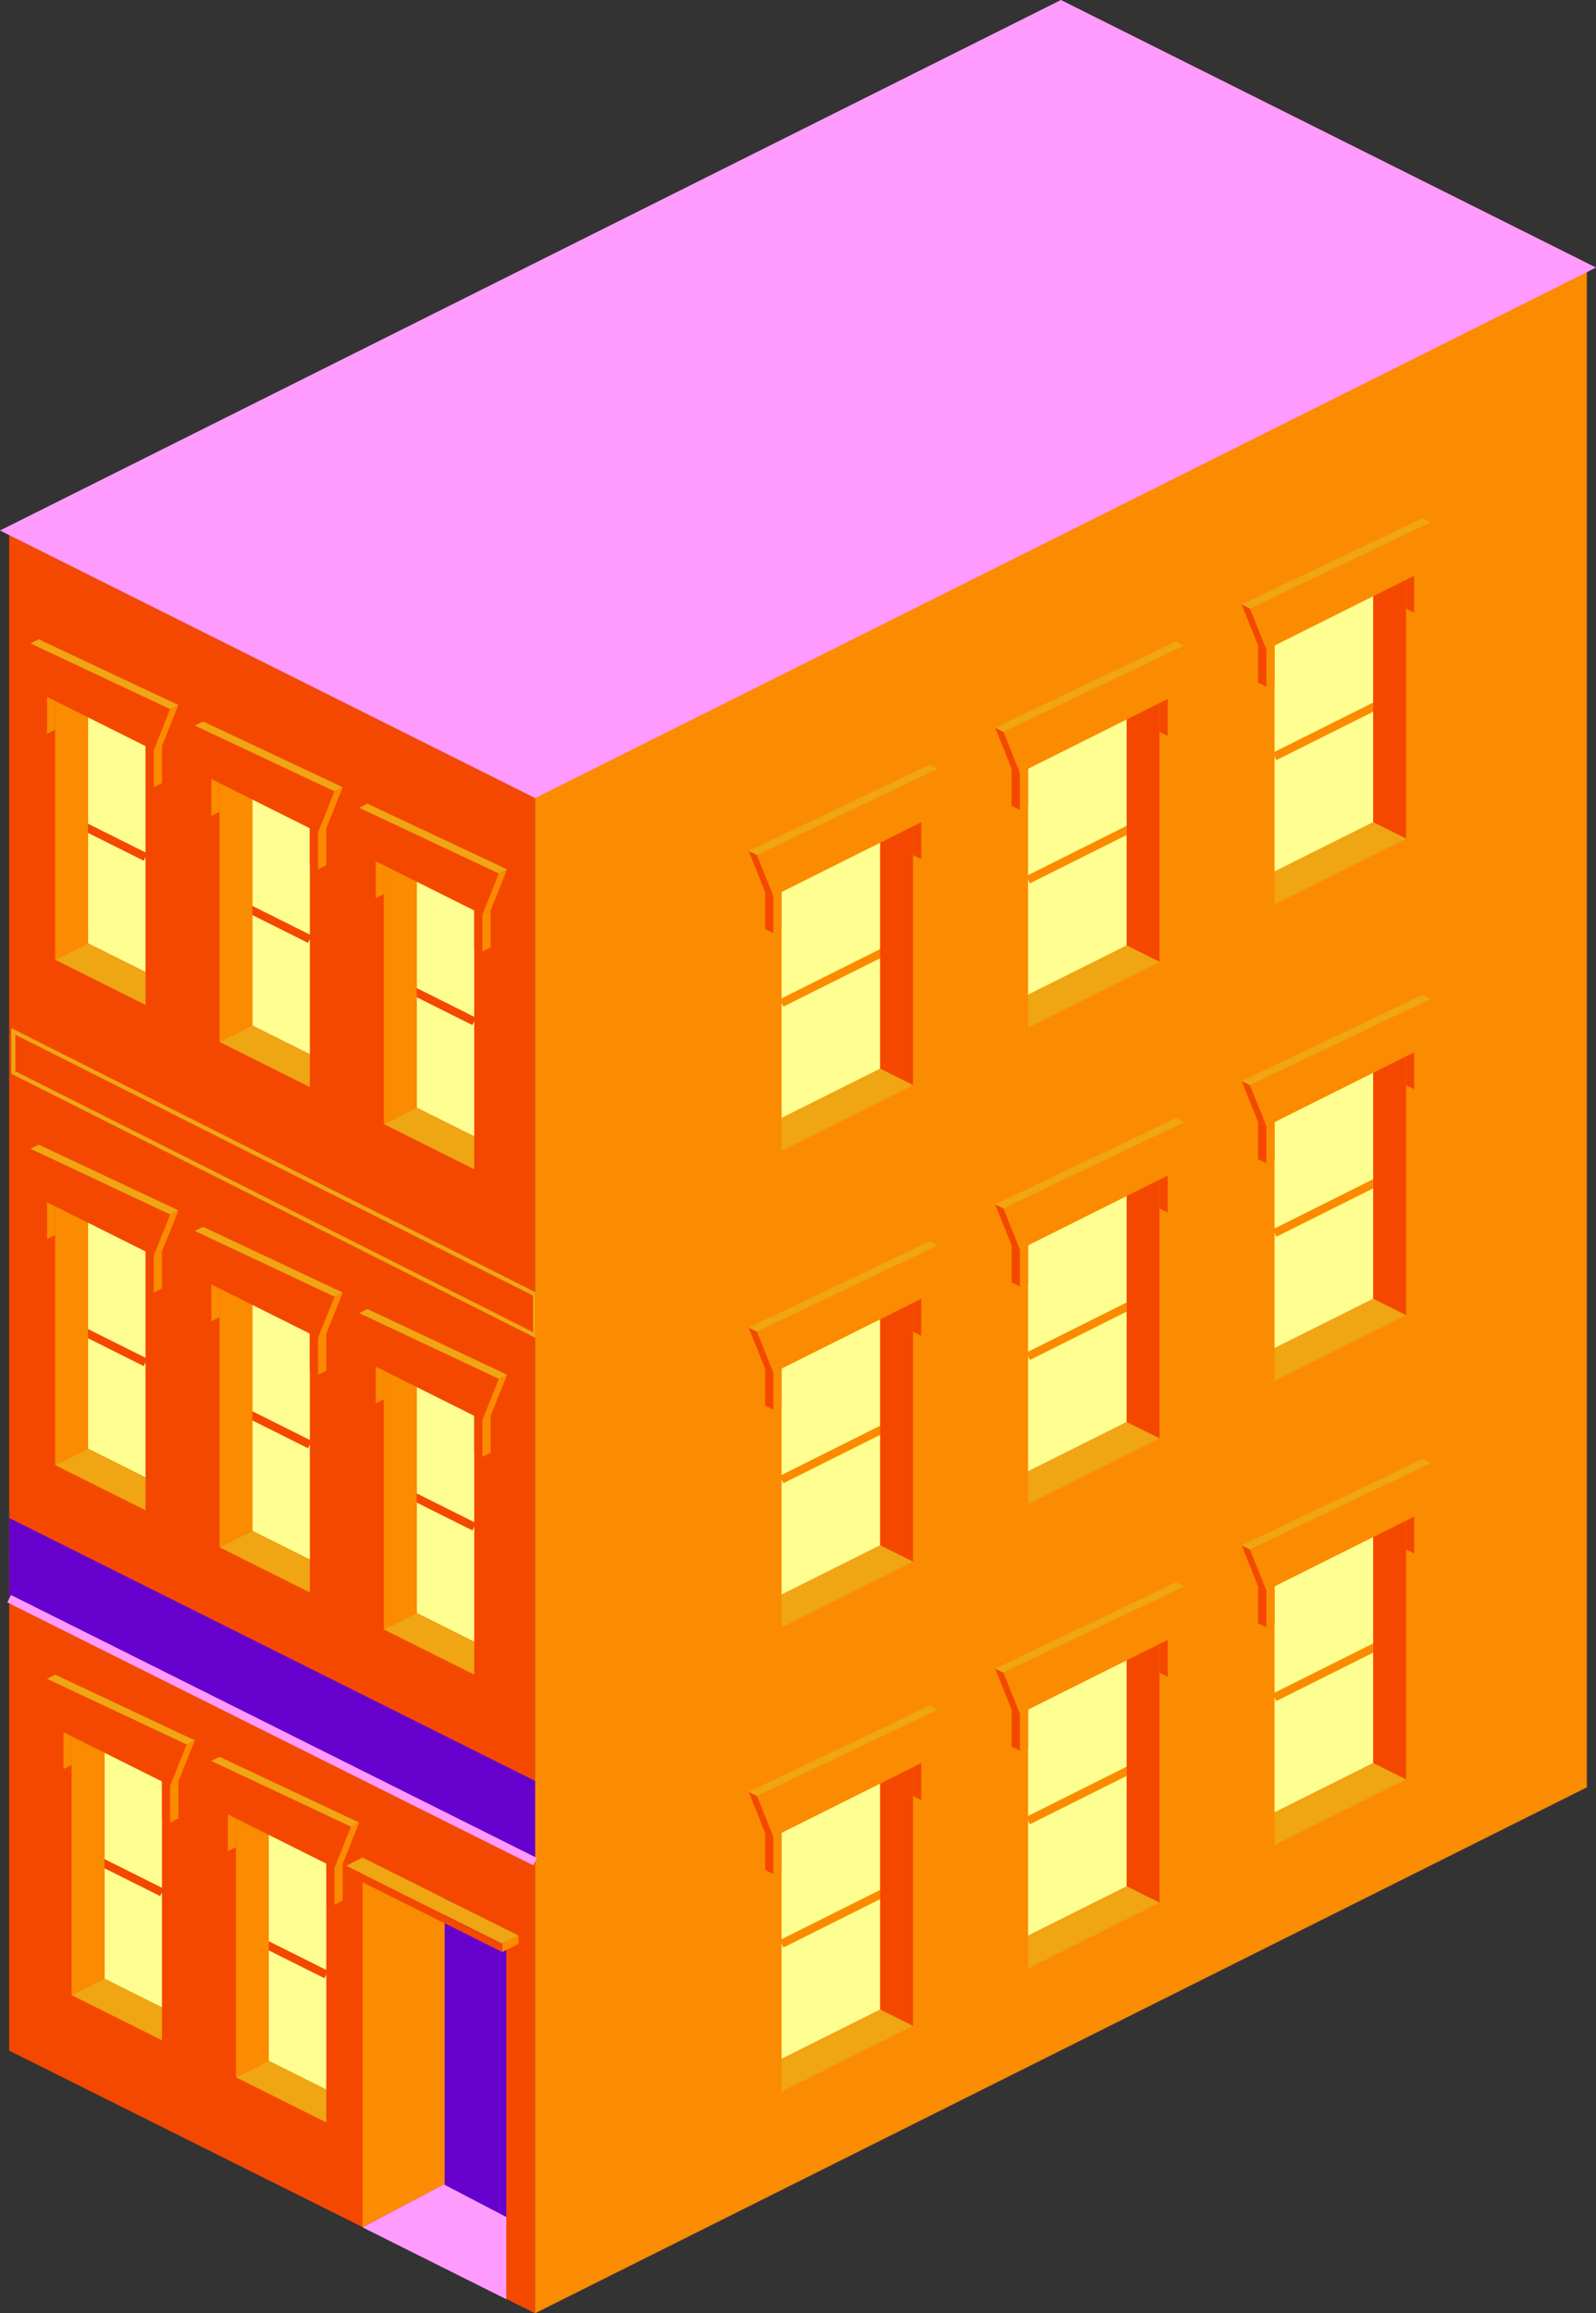 <?xml version="1.0" encoding="UTF-8" standalone="no"?>
<!-- Created with Inkscape (http://www.inkscape.org/) -->

<svg
   xmlns:dc="http://purl.org/dc/elements/1.1/"
   xmlns:cc="http://creativecommons.org/ns#"
   xmlns:rdf="http://www.w3.org/1999/02/22-rdf-syntax-ns#"
   xmlns:svg="http://www.w3.org/2000/svg"
   xmlns="http://www.w3.org/2000/svg"
   xmlns:xlink="http://www.w3.org/1999/xlink"
   xmlns:sodipodi="http://sodipodi.sourceforge.net/DTD/sodipodi-0.dtd"
   xmlns:inkscape="http://www.inkscape.org/namespaces/inkscape"
   width="194.236"
   height="281.519"
   viewBox="0 0 194.236 281.519"
   id="svg2"
   version="1.1"
   inkscape:version="0.91 r13725"
   sodipodi:docname="1x0.5-terrace-5.svg">
  <rect x="0" y="0" width="194.236" height="281.519" fill="#333333" stroke="none"/>
  <defs
     id="defs4">
    <linearGradient
       inkscape:collect="always"
       xlink:href="#linearGradient4802"
       id="linearGradient7715"
       gradientUnits="userSpaceOnUse"
       x1="152.771"
       y1="560.222"
       x2="153.328"
       y2="560.222" />
    <linearGradient
       inkscape:collect="always"
       xlink:href="#linearGradient5449"
       id="linearGradient7703"
       gradientUnits="userSpaceOnUse"
       gradientTransform="matrix(4,0,0,4,-1341.04,-2370.053)"
       x1="517"
       y1="524.608"
       x2="526"
       y2="604.858" />
    <linearGradient
       inkscape:collect="always"
       xlink:href="#linearGradient5449"
       id="linearGradient7701"
       gradientUnits="userSpaceOnUse"
       gradientTransform="matrix(4,0,0,4,-1341.04,-2370.053)"
       x1="623.087"
       y1="598.013"
       x2="674.185"
       y2="651.222" />
    <linearGradient
       id="linearGradient6723"
       inkscape:collect="always">
      <stop
         id="stop6725"
         offset="0"
         style="stop-color:#5a5a5a;stop-opacity:1" />
      <stop
         id="stop6727"
         offset="1"
         style="stop-color:#cccccf;stop-opacity:1" />
    </linearGradient>
    <linearGradient
       id="linearGradient6715"
       inkscape:collect="always">
      <stop
         id="stop6717"
         offset="0"
         style="stop-color:#888888;stop-opacity:1" />
      <stop
         id="stop6719"
         offset="1"
         style="stop-color:#eeeeee;stop-opacity:1" />
    </linearGradient>
    <linearGradient
       gradientUnits="userSpaceOnUse"
       y2="37.195"
       x2="168.659"
       y1="38.697"
       x1="165.096"
       id="linearGradient6721"
       xlink:href="#linearGradient6715"
       inkscape:collect="always" />
    <linearGradient
       gradientUnits="userSpaceOnUse"
       y2="35.825"
       x2="169.278"
       y1="41.305"
       x1="167.261"
       id="linearGradient6729"
       xlink:href="#linearGradient6723"
       inkscape:collect="always" />
    <linearGradient
       id="linearGradient5518">
      <stop
         offset="0"
         style="stop-color:#6600cc;stop-opacity:1"
         id="stop5520" />
      <stop
         offset="1"
         style="stop-color:#ff00ff;stop-opacity:1"
         id="stop5522" />
    </linearGradient>
    <linearGradient
       id="linearGradient4820">
      <stop
         offset="0"
         style="stop-color:#f44800;stop-opacity:1"
         id="stop4822" />
      <stop
         offset="1"
         style="stop-color:#fb8b00;stop-opacity:1"
         id="stop4824" />
    </linearGradient>
    <linearGradient
       gradientTransform="translate(257.033,50)"
       gradientUnits="userSpaceOnUse"
       xlink:href="#linearGradient4820"
       id="linearGradient5425"
       y2="160.818"
       x2="140"
       y1="160.818"
       x1="115" />
    <linearGradient
       gradientTransform="translate(257.033,50)"
       gradientUnits="userSpaceOnUse"
       xlink:href="#linearGradient4820"
       id="linearGradient5427"
       y2="171"
       x2="155"
       y1="171"
       x1="100" />
    <linearGradient
       gradientTransform="translate(87.371,199.679)"
       gradientUnits="userSpaceOnUse"
       xlink:href="#linearGradient4820"
       id="linearGradient5429"
       y2="264.513"
       x2="-74.66"
       y1="214.258"
       x1="-124.915" />
    <linearGradient
       gradientTransform="matrix(0.896,-0.444,0.896,0.444,257.033,0)"
       gradientUnits="userSpaceOnUse"
       xlink:href="#linearGradient5518"
       id="linearGradient5431"
       y2="293.129"
       x2="-136.867"
       y1="279.177"
       x1="-150.819" />
    <linearGradient
       gradientTransform="translate(257.033,0)"
       gradientUnits="userSpaceOnUse"
       xlink:href="#linearGradient4820"
       id="linearGradient5433"
       y2="160.818"
       x2="140"
       y1="160.818"
       x1="115" />
    <linearGradient
       gradientTransform="translate(257.033,0)"
       gradientUnits="userSpaceOnUse"
       xlink:href="#linearGradient4820"
       id="linearGradient5435"
       y2="171"
       x2="155"
       y1="171"
       x1="100" />
    <linearGradient
       gradientTransform="translate(143.525,143.525)"
       gradientUnits="userSpaceOnUse"
       xlink:href="#linearGradient4820"
       id="linearGradient5437"
       y2="264.513"
       x2="-74.66"
       y1="214.258"
       x1="-124.915" />
    <linearGradient
       gradientTransform="translate(-33.538,32.919)"
       gradientUnits="userSpaceOnUse"
       xlink:href="#linearGradient4820"
       id="linearGradient5502"
       y2="160.818"
       x2="140"
       y1="160.818"
       x1="115" />
    <linearGradient
       gradientTransform="translate(-33.538,32.919)"
       gradientUnits="userSpaceOnUse"
       xlink:href="#linearGradient4820"
       id="linearGradient5504"
       y2="171"
       x2="155"
       y1="171"
       x1="100" />
    <linearGradient
       gradientTransform="matrix(0.895,-0.445,0.895,0.445,-33.538,32.919)"
       gradientUnits="userSpaceOnUse"
       xlink:href="#linearGradient4820"
       id="linearGradient5506"
       y2="264.513"
       x2="-74.66"
       y1="214.258"
       x1="-124.915" />
    <linearGradient
       gradientTransform="matrix(0.895,-0.445,0.895,0.445,-31.038,38.919)"
       gradientUnits="userSpaceOnUse"
       xlink:href="#linearGradient4820"
       id="linearGradient5509"
       y2="264.513"
       x2="-74.66"
       y1="214.258"
       x1="-124.915" />
    <linearGradient
       gradientTransform="translate(-31.038,33.919)"
       gradientUnits="userSpaceOnUse"
       xlink:href="#linearGradient4820"
       id="linearGradient5512"
       y2="160.818"
       x2="140"
       y1="160.818"
       x1="115" />
    <linearGradient
       gradientTransform="translate(-31.038,33.919)"
       gradientUnits="userSpaceOnUse"
       xlink:href="#linearGradient4820"
       id="linearGradient5514"
       y2="171"
       x2="155"
       y1="171"
       x1="100" />
    <linearGradient
       gradientTransform="translate(0,5)"
       gradientUnits="userSpaceOnUse"
       xlink:href="#linearGradient5518"
       id="linearGradient5524"
       y2="186"
       x2="110"
       y1="186"
       x1="85" />
    <linearGradient
       y2="264.513"
       x2="-74.66"
       y1="214.258"
       x1="-124.915"
       gradientTransform="matrix(0.895,-0.445,0.895,0.445,-236.038,10.669)"
       gradientUnits="userSpaceOnUse"
       id="linearGradient3147"
       xlink:href="#linearGradient4820"
       inkscape:collect="always" />
    <linearGradient
       y2="160.818"
       x2="140"
       y1="160.818"
       x1="115"
       gradientTransform="translate(-236.038,10.669)"
       gradientUnits="userSpaceOnUse"
       id="linearGradient3150"
       xlink:href="#linearGradient4820"
       inkscape:collect="always" />
    <linearGradient
       y2="171"
       x2="155"
       y1="171"
       x1="100"
       gradientTransform="translate(-236.038,10.669)"
       gradientUnits="userSpaceOnUse"
       id="linearGradient3152"
       xlink:href="#linearGradient4820"
       inkscape:collect="always" />
    <linearGradient
       y2="186"
       x2="110"
       y1="186"
       x1="85"
       gradientTransform="translate(-205,5)"
       gradientUnits="userSpaceOnUse"
       id="linearGradient3156"
       xlink:href="#linearGradient5518"
       inkscape:collect="always" />
    <linearGradient
       y2="186"
       x2="110"
       y1="186"
       x1="85"
       gradientTransform="translate(-205,25)"
       gradientUnits="userSpaceOnUse"
       id="linearGradient3161"
       xlink:href="#linearGradient5518"
       inkscape:collect="always" />
    <linearGradient
       inkscape:collect="always"
       id="linearGradient4802">
      <stop
         style="stop-color:#6e6e37;stop-opacity:1;"
         offset="0"
         id="stop4804" />
      <stop
         style="stop-color:#30331f;stop-opacity:1"
         offset="1"
         id="stop4806" />
    </linearGradient>
    <linearGradient
       inkscape:collect="always"
       id="linearGradient5449">
      <stop
         style="stop-color:#ffffff;stop-opacity:0.343"
         offset="0"
         id="stop5451" />
      <stop
         style="stop-color:#ffffff;stop-opacity:0;"
         offset="1"
         id="stop5453" />
    </linearGradient>
  </defs>
  <sodipodi:namedview
     id="base"
     pagecolor="#ffffff"
     bordercolor="#666666"
     borderopacity="1.0"
     inkscape:pageopacity="0.0"
     inkscape:pageshadow="2"
     inkscape:zoom="1"
     inkscape:cx="32.783733"
     inkscape:cy="38.74725"
     inkscape:document-units="px"
     inkscape:current-layer="g4276"
     showgrid="true"
     inkscape:window-width="1920"
     inkscape:window-height="1016"
     inkscape:window-x="0"
     inkscape:window-y="27"
     inkscape:window-maximized="1"
     units="px"
     fit-margin-top="0"
     fit-margin-left="0"
     fit-margin-right="0"
     fit-margin-bottom="0"
     inkscape:object-nodes="true"
     inkscape:snap-intersection-paths="true">
    <inkscape:grid
       type="xygrid"
       id="grid5326"
       originx="-41.882"
       originy="-0.04" />
  </sodipodi:namedview>
  <g
     inkscape:label="Layer 1"
     inkscape:groupmode="layer"
     id="layer1"
     transform="translate(-41.882,-770.803)">
    <g
       id="g5925"
       transform="translate(-323.118,413.971)">
      <g
         id="g3860"
         transform="translate(0,31.969)">
        <g
           id="g4343"
           transform="translate(-128,-64)"
           style="fill:#f4d7d7" />
        <g
           id="g3788"
           transform="translate(61.499,-36.977)">
          <g
             id="g4267"
             transform="translate(-140.379,150.02)" />
        </g>
        <g
           id="g4475"
           transform="translate(-240.843,-210.742)">
          <path
             style="fill:#fb8b00;fill-rule:evenodd;stroke:none;stroke-width:1px;stroke-linecap:butt;stroke-linejoin:miter;stroke-opacity:1;fill-opacity:1"
             d="m 321.961,605.164 1,-0.5 0,-4.5 -1,0.5 z"
             id="path4393"
             inkscape:connector-curvature="0"
             sodipodi:nodetypes="ccccc" />
          <g
             transform="translate(-76.039,108.802)"
             id="g4271">
            <path
               sodipodi:nodetypes="ccccc"
               inkscape:connector-curvature="0"
               id="path4273"
               d="m 403,521.862 0,-28.5 7,3.5 0,28.5 z"
               style="fill:#ffff91;fill-opacity:1;fill-rule:evenodd;stroke:none;stroke-width:1px;stroke-linecap:butt;stroke-linejoin:miter;stroke-opacity:1" />
            <path
               sodipodi:nodetypes="cc"
               inkscape:connector-curvature="0"
               id="path4275"
               d="m 402,507.362 8,4"
               style="fill:none;fill-rule:evenodd;stroke:#f44800;stroke-width:1px;stroke-linecap:butt;stroke-linejoin:miter;stroke-opacity:1" />
          </g>
          <path
             sodipodi:nodetypes="ccccc"
             inkscape:connector-curvature="0"
             id="path4283"
             d="m 326.961,630.664 -4,2 0,-32.5 4,2 z"
             style="fill:#fb8b00;fill-opacity:1;fill-rule:evenodd;stroke:none;stroke-width:1px;stroke-linecap:butt;stroke-linejoin:miter;stroke-opacity:1" />
          <path
             sodipodi:nodetypes="cccccc"
             inkscape:connector-curvature="0"
             id="path4285"
             d="m 326.961,630.663 -4,2 11,5.5 0,0 0,-4 z"
             style="fill:#f0a513;fill-opacity:1;fill-rule:evenodd;stroke:none;stroke-width:1px;stroke-linecap:butt;stroke-linejoin:miter;stroke-opacity:1" />
          <path
             style="fill:#f44800;fill-opacity:1;fill-rule:evenodd;stroke:none;stroke-width:1px;stroke-linecap:butt;stroke-linejoin:miter;stroke-opacity:1"
             d="m 320.961,600.164 -1,-6 17,8 -2,5 z"
             id="path4383"
             inkscape:connector-curvature="0"
             sodipodi:nodetypes="ccccc" />
          <path
             style="fill:#fb8b00;fill-opacity:1;fill-rule:evenodd;stroke:none;stroke-width:1px;stroke-linecap:butt;stroke-linejoin:miter;stroke-opacity:1"
             d="m 336.961,602.164 -2,5 1,-0.5 2,-5 z"
             id="path4385"
             inkscape:connector-curvature="0"
             sodipodi:nodetypes="ccccc" />
          <path
             style="fill:#f0a513;fill-opacity:1;fill-rule:evenodd;stroke:none;stroke-width:1px;stroke-linecap:butt;stroke-linejoin:miter;stroke-opacity:1"
             d="m 337.961,601.664 -17,-8 -1,0.5 17,8 z"
             id="path4387"
             inkscape:connector-curvature="0"
             sodipodi:nodetypes="ccccc" />
          <path
             style="fill:#f44800;fill-opacity:1;fill-rule:evenodd;stroke:none;stroke-width:1px;stroke-linecap:butt;stroke-linejoin:miter;stroke-opacity:1"
             d="m 334.961,607.164 0,4.5 -1,-0.5 0,-4.5 z"
             id="path4389"
             inkscape:connector-curvature="0"
             sodipodi:nodetypes="ccccc" />
          <path
             sodipodi:nodetypes="ccccc"
             inkscape:connector-curvature="0"
             id="path4391"
             d="m 321.961,600.664 0,4.5 -1,-0.5 0,-4.5 z"
             style="fill:#f44800;fill-opacity:1;fill-rule:evenodd;stroke:none;stroke-width:1px;stroke-linecap:butt;stroke-linejoin:miter;stroke-opacity:1" />
          <path
             style="fill:#fb8b00;fill-opacity:1;fill-rule:evenodd;stroke:none;stroke-width:1px;stroke-linecap:butt;stroke-linejoin:miter;stroke-opacity:1"
             d="m 334.961,611.664 1,-0.5 0,-4.5 -1,0.5 z"
             id="path4397"
             inkscape:connector-curvature="0"
             sodipodi:nodetypes="ccccc" />
        </g>
        <g
           transform="translate(-2.835,58.516)"
           id="g5034" />
        <g
           id="g4276">
          <path
             inkscape:connector-curvature="0"
             id="path5684"
             d="m 430.121,421.382 0,125 -64,-32 0,-125 z"
             style="fill:#f44800;fill-opacity:1;fill-rule:evenodd;stroke:none;stroke-width:1px;stroke-linecap:butt;stroke-linejoin:miter;stroke-opacity:1"
             sodipodi:nodetypes="ccccc" />
          <path
             inkscape:connector-curvature="0"
             id="path14663"
             d="m 430.121,482.382 0,5 -63.5,-32 0,-5 z"
             style="opacity:1;fill:none;fill-opacity:1;fill-rule:evenodd;stroke:#f0a513;stroke-width:0.5;stroke-linecap:butt;stroke-linejoin:miter;stroke-miterlimit:4;stroke-dasharray:none;stroke-opacity:1"
             sodipodi:nodetypes="ccccc" />
          <path
             sodipodi:nodetypes="ccccccccc"
             inkscape:connector-curvature="0"
             id="path5410"
             transform="translate(365.894,363.422)"
             d="m 0.227,150.68 0,10.322 -0.004,-0.002 0,50 64.004,31.959 0,-54.5 0,-5.5 0,-0.279 z"
             style="fill:#f44800;fill-opacity:1;fill-rule:evenodd;stroke:none;stroke-width:1px;stroke-linecap:butt;stroke-linejoin:miter;stroke-opacity:1" />
          <g
             id="g3756"
             transform="translate(-64,-32)">
            <path
               inkscape:connector-curvature="0"
               id="path5715"
               d="m 494.121,453.382 0,185 128,-64 0,-185 z"
               style="fill:#fb8b00;fill-opacity:1;fill-rule:evenodd;stroke:none;stroke-width:1px;stroke-linecap:butt;stroke-linejoin:miter;stroke-opacity:1"
               sodipodi:nodetypes="ccccc" />
          </g>
          <path
             sodipodi:nodetypes="ccccc"
             style="fill:#6600cc;fill-opacity:1;fill-rule:evenodd;stroke:none;stroke-width:1px;stroke-linecap:butt;stroke-linejoin:miter;stroke-opacity:1"
             d="m 430.121,541.602 0,9.78 -64,-32 0,-9.78 z"
             id="path5486"
             inkscape:connector-curvature="0" />
          <g
             transform="translate(4,11)"
             id="g5501">
            <g
               transform="translate(30,15)"
               id="g4690">
              <path
                 transform="translate(2.9999999e-6,-9)"
                 inkscape:connector-curvature="0"
                 id="path4572"
                 d="m 375.121,535.882 0,43 10.5,-5.5 0,-32.5 z"
                 style="fill:#fb8b00;fill-opacity:1;fill-rule:evenodd;stroke:none;stroke-width:1px;stroke-linecap:butt;stroke-linejoin:miter;stroke-opacity:1"
                 sodipodi:nodetypes="ccccc" />
              <path
                 transform="translate(2.9999999e-6,-9)"
                 inkscape:connector-curvature="0"
                 id="path4574"
                 d="m 392.621,542.882 0,35 -7.5,-4 0,-35 z"
                 style="fill:#6600cc;fill-opacity:1;fill-rule:evenodd;stroke:none;stroke-width:1px;stroke-linecap:butt;stroke-linejoin:miter;stroke-opacity:1"
                 sodipodi:nodetypes="ccccc" />
              <path
                 inkscape:connector-curvature="0"
                 id="path5491"
                 d="m 375.118,524.922 19,9.5 -2,1 -19,-9.5 z"
                 style="fill:#f0a513;fill-opacity:1;fill-rule:evenodd;stroke:none;stroke-width:1px;stroke-linecap:butt;stroke-linejoin:miter;stroke-opacity:1"
                 sodipodi:nodetypes="ccccc" />
              <path
                 inkscape:connector-curvature="0"
                 id="path5499"
                 d="m 392.118,536.422 -19,-9.5 0,-1 19,9.5 z"
                 style="fill:#f44800;fill-opacity:1;fill-rule:evenodd;stroke:none;stroke-width:1px;stroke-linecap:butt;stroke-linejoin:miter;stroke-opacity:1"
                 sodipodi:nodetypes="ccccc" />
            </g>
            <path
               style="fill:#fb8b00;fill-opacity:1;fill-rule:evenodd;stroke:none;stroke-width:1px;stroke-linecap:butt;stroke-linejoin:miter;stroke-opacity:1"
               d="m 424.118,549.422 0,1 -2,1 0,-1 z"
               id="path5497"
               inkscape:connector-curvature="0" />
          </g>
          <path
             sodipodi:nodetypes="cc"
             inkscape:connector-curvature="0"
             id="path6534"
             d="m 366.118,519.422 64,32"
             style="fill:#ff9bff;fill-opacity:1;fill-rule:evenodd;stroke:#ff9bff;stroke-width:1px;stroke-linecap:butt;stroke-linejoin:miter;stroke-opacity:1" />
          <path
             inkscape:connector-curvature="0"
             id="path4347"
             d="m 494.118,325.422 64,32 -128,64 -64,-32 z"
             style="fill:#ff9bff;fill-opacity:1;fill-rule:evenodd;stroke:#ff9bff;stroke-width:1px;stroke-linecap:butt;stroke-linejoin:miter;stroke-opacity:1" />
          <path
             id="path4697"
             transform="translate(365.894,363.422)"
             d="m 53.129,227.281 -9.906,5.219 17.5,8.75 0,-10.006 z"
             style="fill:#ff9bff;fill-opacity:1;fill-rule:evenodd;stroke:none;stroke-width:1px;stroke-linecap:butt;stroke-linejoin:miter;stroke-opacity:1"
             inkscape:connector-curvature="0"
             sodipodi:nodetypes="ccccc" />
          <g
             id="use4828"
             transform="translate(48.75,-191)">
            <path
               style="fill:#fb8b00;fill-opacity:1;fill-rule:evenodd;stroke:none;stroke-width:1px;stroke-linecap:butt;stroke-linejoin:miter;stroke-opacity:1"
               d="m 321.961,605.164 1,-0.5 0,-4.5 -1,0.5 z"
               id="path4344"
               inkscape:connector-curvature="0"
               sodipodi:nodetypes="ccccc" />
            <g
               transform="translate(-76.039,108.802)"
               id="g4346">
              <path
                 sodipodi:nodetypes="ccccc"
                 inkscape:connector-curvature="0"
                 id="path4348"
                 d="m 403,521.862 0,-28.5 7,3.5 0,28.5 z"
                 style="fill:#ffff91;fill-opacity:1;fill-rule:evenodd;stroke:none;stroke-width:1px;stroke-linecap:butt;stroke-linejoin:miter;stroke-opacity:1" />
              <path
                 sodipodi:nodetypes="cc"
                 inkscape:connector-curvature="0"
                 id="path4350"
                 d="m 402,507.362 8,4"
                 style="fill:none;fill-rule:evenodd;stroke:#f44800;stroke-width:1px;stroke-linecap:butt;stroke-linejoin:miter;stroke-opacity:1" />
            </g>
            <path
               sodipodi:nodetypes="ccccc"
               inkscape:connector-curvature="0"
               id="path4352"
               d="m 326.961,630.664 -4,2 0,-32.5 4,2 z"
               style="fill:#fb8b00;fill-opacity:1;fill-rule:evenodd;stroke:none;stroke-width:1px;stroke-linecap:butt;stroke-linejoin:miter;stroke-opacity:1" />
            <path
               sodipodi:nodetypes="cccccc"
               inkscape:connector-curvature="0"
               id="path4354"
               d="m 326.961,630.663 -4,2 11,5.5 0,0 0,-4 z"
               style="fill:#f0a513;fill-opacity:1;fill-rule:evenodd;stroke:none;stroke-width:1px;stroke-linecap:butt;stroke-linejoin:miter;stroke-opacity:1" />
            <path
               style="fill:#f44800;fill-opacity:1;fill-rule:evenodd;stroke:none;stroke-width:1px;stroke-linecap:butt;stroke-linejoin:miter;stroke-opacity:1"
               d="m 320.961,600.164 -1,-6 17,8 -2,5 z"
               id="path4356"
               inkscape:connector-curvature="0"
               sodipodi:nodetypes="ccccc" />
            <path
               style="fill:#fb8b00;fill-opacity:1;fill-rule:evenodd;stroke:none;stroke-width:1px;stroke-linecap:butt;stroke-linejoin:miter;stroke-opacity:1"
               d="m 336.961,602.164 -2,5 1,-0.5 2,-5 z"
               id="path4358"
               inkscape:connector-curvature="0"
               sodipodi:nodetypes="ccccc" />
            <path
               style="fill:#f0a513;fill-opacity:1;fill-rule:evenodd;stroke:none;stroke-width:1px;stroke-linecap:butt;stroke-linejoin:miter;stroke-opacity:1"
               d="m 337.961,601.664 -17,-8 -1,0.5 17,8 z"
               id="path4360"
               inkscape:connector-curvature="0"
               sodipodi:nodetypes="ccccc" />
            <path
               style="fill:#f44800;fill-opacity:1;fill-rule:evenodd;stroke:none;stroke-width:1px;stroke-linecap:butt;stroke-linejoin:miter;stroke-opacity:1"
               d="m 334.961,607.164 0,4.5 -1,-0.5 0,-4.5 z"
               id="path4362"
               inkscape:connector-curvature="0"
               sodipodi:nodetypes="ccccc" />
            <path
               sodipodi:nodetypes="ccccc"
               inkscape:connector-curvature="0"
               id="path4364"
               d="m 321.961,600.664 0,4.5 -1,-0.5 0,-4.5 z"
               style="fill:#f44800;fill-opacity:1;fill-rule:evenodd;stroke:none;stroke-width:1px;stroke-linecap:butt;stroke-linejoin:miter;stroke-opacity:1" />
            <path
               style="fill:#fb8b00;fill-opacity:1;fill-rule:evenodd;stroke:none;stroke-width:1px;stroke-linecap:butt;stroke-linejoin:miter;stroke-opacity:1"
               d="m 334.961,611.664 1,-0.5 0,-4.5 -1,0.5 z"
               id="path4366"
               inkscape:connector-curvature="0"
               sodipodi:nodetypes="ccccc" />
          </g>
          <g
             id="use4427"
             transform="translate(50.75,-65)">
            <path
               style="fill:#fb8b00;fill-opacity:1;fill-rule:evenodd;stroke:none;stroke-width:1px;stroke-linecap:butt;stroke-linejoin:miter;stroke-opacity:1"
               d="m 321.961,605.164 1,-0.5 0,-4.5 -1,0.5 z"
               id="path4370"
               inkscape:connector-curvature="0"
               sodipodi:nodetypes="ccccc" />
            <g
               transform="translate(-76.039,108.802)"
               id="g4372">
              <path
                 sodipodi:nodetypes="ccccc"
                 inkscape:connector-curvature="0"
                 id="path4374"
                 d="m 403,521.862 0,-28.5 7,3.5 0,28.5 z"
                 style="fill:#ffff91;fill-opacity:1;fill-rule:evenodd;stroke:none;stroke-width:1px;stroke-linecap:butt;stroke-linejoin:miter;stroke-opacity:1" />
              <path
                 sodipodi:nodetypes="cc"
                 inkscape:connector-curvature="0"
                 id="path4376"
                 d="m 402,507.362 8,4"
                 style="fill:none;fill-rule:evenodd;stroke:#f44800;stroke-width:1px;stroke-linecap:butt;stroke-linejoin:miter;stroke-opacity:1" />
            </g>
            <path
               sodipodi:nodetypes="ccccc"
               inkscape:connector-curvature="0"
               id="path4378"
               d="m 326.961,630.664 -4,2 0,-32.5 4,2 z"
               style="fill:#fb8b00;fill-opacity:1;fill-rule:evenodd;stroke:none;stroke-width:1px;stroke-linecap:butt;stroke-linejoin:miter;stroke-opacity:1" />
            <path
               sodipodi:nodetypes="cccccc"
               inkscape:connector-curvature="0"
               id="path4380"
               d="m 326.961,630.663 -4,2 11,5.5 0,0 0,-4 z"
               style="fill:#f0a513;fill-opacity:1;fill-rule:evenodd;stroke:none;stroke-width:1px;stroke-linecap:butt;stroke-linejoin:miter;stroke-opacity:1" />
            <path
               style="fill:#f44800;fill-opacity:1;fill-rule:evenodd;stroke:none;stroke-width:1px;stroke-linecap:butt;stroke-linejoin:miter;stroke-opacity:1"
               d="m 320.961,600.164 -1,-6 17,8 -2,5 z"
               id="path4382"
               inkscape:connector-curvature="0"
               sodipodi:nodetypes="ccccc" />
            <path
               style="fill:#fb8b00;fill-opacity:1;fill-rule:evenodd;stroke:none;stroke-width:1px;stroke-linecap:butt;stroke-linejoin:miter;stroke-opacity:1"
               d="m 336.961,602.164 -2,5 1,-0.5 2,-5 z"
               id="path4384"
               inkscape:connector-curvature="0"
               sodipodi:nodetypes="ccccc" />
            <path
               style="fill:#f0a513;fill-opacity:1;fill-rule:evenodd;stroke:none;stroke-width:1px;stroke-linecap:butt;stroke-linejoin:miter;stroke-opacity:1"
               d="m 337.961,601.664 -17,-8 -1,0.5 17,8 z"
               id="path4386"
               inkscape:connector-curvature="0"
               sodipodi:nodetypes="ccccc" />
            <path
               style="fill:#f44800;fill-opacity:1;fill-rule:evenodd;stroke:none;stroke-width:1px;stroke-linecap:butt;stroke-linejoin:miter;stroke-opacity:1"
               d="m 334.961,607.164 0,4.5 -1,-0.5 0,-4.5 z"
               id="path4388"
               inkscape:connector-curvature="0"
               sodipodi:nodetypes="ccccc" />
            <path
               sodipodi:nodetypes="ccccc"
               inkscape:connector-curvature="0"
               id="path4390"
               d="m 321.961,600.664 0,4.5 -1,-0.5 0,-4.5 z"
               style="fill:#f44800;fill-opacity:1;fill-rule:evenodd;stroke:none;stroke-width:1px;stroke-linecap:butt;stroke-linejoin:miter;stroke-opacity:1" />
            <path
               style="fill:#fb8b00;fill-opacity:1;fill-rule:evenodd;stroke:none;stroke-width:1px;stroke-linecap:butt;stroke-linejoin:miter;stroke-opacity:1"
               d="m 334.961,611.664 1,-0.5 0,-4.5 -1,0.5 z"
               id="path4392"
               inkscape:connector-curvature="0"
               sodipodi:nodetypes="ccccc" />
          </g>
          <g
             id="g5506">
            <use
               height="100%"
               width="100%"
               transform="translate(342,149.501)"
               id="use4567"
               xlink:href="#g4541"
               y="0"
               x="0" />
            <use
               x="0"
               y="0"
               xlink:href="#g4541"
               id="use5213"
               transform="translate(372,134.501)"
               width="100%"
               height="100%" />
            <use
               height="100%"
               width="100%"
               transform="translate(402,119.501)"
               id="use5313"
               xlink:href="#g4541"
               y="0"
               x="0" />
          </g>
          <use
             x="0"
             y="0"
             xlink:href="#g5506"
             id="use5511"
             transform="translate(0,-56.5)"
             width="100%"
             height="100%" />
          <use
             height="100%"
             width="100%"
             transform="translate(0,-114.5)"
             id="use5513"
             xlink:href="#g5506"
             y="0"
             x="0" />
          <g
             id="use4282"
             transform="translate(68.75,-181)">
            <path
               style="fill:#fb8b00;fill-opacity:1;fill-rule:evenodd;stroke:none;stroke-width:1px;stroke-linecap:butt;stroke-linejoin:miter;stroke-opacity:1"
               d="m 321.961,605.164 1,-0.5 0,-4.5 -1,0.5 z"
               id="path4396"
               inkscape:connector-curvature="0"
               sodipodi:nodetypes="ccccc" />
            <g
               transform="translate(-76.039,108.802)"
               id="g4398">
              <path
                 sodipodi:nodetypes="ccccc"
                 inkscape:connector-curvature="0"
                 id="path4400"
                 d="m 403,521.862 0,-28.5 7,3.5 0,28.5 z"
                 style="fill:#ffff91;fill-opacity:1;fill-rule:evenodd;stroke:none;stroke-width:1px;stroke-linecap:butt;stroke-linejoin:miter;stroke-opacity:1" />
              <path
                 sodipodi:nodetypes="cc"
                 inkscape:connector-curvature="0"
                 id="path4402"
                 d="m 402,507.362 8,4"
                 style="fill:none;fill-rule:evenodd;stroke:#f44800;stroke-width:1px;stroke-linecap:butt;stroke-linejoin:miter;stroke-opacity:1" />
            </g>
            <path
               sodipodi:nodetypes="ccccc"
               inkscape:connector-curvature="0"
               id="path4404"
               d="m 326.961,630.664 -4,2 0,-32.5 4,2 z"
               style="fill:#fb8b00;fill-opacity:1;fill-rule:evenodd;stroke:none;stroke-width:1px;stroke-linecap:butt;stroke-linejoin:miter;stroke-opacity:1" />
            <path
               sodipodi:nodetypes="cccccc"
               inkscape:connector-curvature="0"
               id="path4406"
               d="m 326.961,630.663 -4,2 11,5.5 0,0 0,-4 z"
               style="fill:#f0a513;fill-opacity:1;fill-rule:evenodd;stroke:none;stroke-width:1px;stroke-linecap:butt;stroke-linejoin:miter;stroke-opacity:1" />
            <path
               style="fill:#f44800;fill-opacity:1;fill-rule:evenodd;stroke:none;stroke-width:1px;stroke-linecap:butt;stroke-linejoin:miter;stroke-opacity:1"
               d="m 320.961,600.164 -1,-6 17,8 -2,5 z"
               id="path4408"
               inkscape:connector-curvature="0"
               sodipodi:nodetypes="ccccc" />
            <path
               style="fill:#fb8b00;fill-opacity:1;fill-rule:evenodd;stroke:none;stroke-width:1px;stroke-linecap:butt;stroke-linejoin:miter;stroke-opacity:1"
               d="m 336.961,602.164 -2,5 1,-0.5 2,-5 z"
               id="path4410"
               inkscape:connector-curvature="0"
               sodipodi:nodetypes="ccccc" />
            <path
               style="fill:#f0a513;fill-opacity:1;fill-rule:evenodd;stroke:none;stroke-width:1px;stroke-linecap:butt;stroke-linejoin:miter;stroke-opacity:1"
               d="m 337.961,601.664 -17,-8 -1,0.5 17,8 z"
               id="path4412"
               inkscape:connector-curvature="0"
               sodipodi:nodetypes="ccccc" />
            <path
               style="fill:#f44800;fill-opacity:1;fill-rule:evenodd;stroke:none;stroke-width:1px;stroke-linecap:butt;stroke-linejoin:miter;stroke-opacity:1"
               d="m 334.961,607.164 0,4.5 -1,-0.5 0,-4.5 z"
               id="path4414"
               inkscape:connector-curvature="0"
               sodipodi:nodetypes="ccccc" />
            <path
               sodipodi:nodetypes="ccccc"
               inkscape:connector-curvature="0"
               id="path4416"
               d="m 321.961,600.664 0,4.5 -1,-0.5 0,-4.5 z"
               style="fill:#f44800;fill-opacity:1;fill-rule:evenodd;stroke:none;stroke-width:1px;stroke-linecap:butt;stroke-linejoin:miter;stroke-opacity:1" />
            <path
               style="fill:#fb8b00;fill-opacity:1;fill-rule:evenodd;stroke:none;stroke-width:1px;stroke-linecap:butt;stroke-linejoin:miter;stroke-opacity:1"
               d="m 334.961,611.664 1,-0.5 0,-4.5 -1,0.5 z"
               id="path4418"
               inkscape:connector-curvature="0"
               sodipodi:nodetypes="ccccc" />
          </g>
          <g
             id="use4284"
             transform="translate(88.75,-171)">
            <path
               style="fill:#fb8b00;fill-opacity:1;fill-rule:evenodd;stroke:none;stroke-width:1px;stroke-linecap:butt;stroke-linejoin:miter;stroke-opacity:1"
               d="m 321.961,605.164 1,-0.5 0,-4.5 -1,0.5 z"
               id="path4422"
               inkscape:connector-curvature="0"
               sodipodi:nodetypes="ccccc" />
            <g
               transform="translate(-76.039,108.802)"
               id="g4424">
              <path
                 sodipodi:nodetypes="ccccc"
                 inkscape:connector-curvature="0"
                 id="path4426"
                 d="m 403,521.862 0,-28.5 7,3.5 0,28.5 z"
                 style="fill:#ffff91;fill-opacity:1;fill-rule:evenodd;stroke:none;stroke-width:1px;stroke-linecap:butt;stroke-linejoin:miter;stroke-opacity:1" />
              <path
                 sodipodi:nodetypes="cc"
                 inkscape:connector-curvature="0"
                 id="path4428"
                 d="m 402,507.362 8,4"
                 style="fill:none;fill-rule:evenodd;stroke:#f44800;stroke-width:1px;stroke-linecap:butt;stroke-linejoin:miter;stroke-opacity:1" />
            </g>
            <path
               sodipodi:nodetypes="ccccc"
               inkscape:connector-curvature="0"
               id="path4430"
               d="m 326.961,630.664 -4,2 0,-32.5 4,2 z"
               style="fill:#fb8b00;fill-opacity:1;fill-rule:evenodd;stroke:none;stroke-width:1px;stroke-linecap:butt;stroke-linejoin:miter;stroke-opacity:1" />
            <path
               sodipodi:nodetypes="cccccc"
               inkscape:connector-curvature="0"
               id="path4432"
               d="m 326.961,630.663 -4,2 11,5.5 0,0 0,-4 z"
               style="fill:#f0a513;fill-opacity:1;fill-rule:evenodd;stroke:none;stroke-width:1px;stroke-linecap:butt;stroke-linejoin:miter;stroke-opacity:1" />
            <path
               style="fill:#f44800;fill-opacity:1;fill-rule:evenodd;stroke:none;stroke-width:1px;stroke-linecap:butt;stroke-linejoin:miter;stroke-opacity:1"
               d="m 320.961,600.164 -1,-6 17,8 -2,5 z"
               id="path4434"
               inkscape:connector-curvature="0"
               sodipodi:nodetypes="ccccc" />
            <path
               style="fill:#fb8b00;fill-opacity:1;fill-rule:evenodd;stroke:none;stroke-width:1px;stroke-linecap:butt;stroke-linejoin:miter;stroke-opacity:1"
               d="m 336.961,602.164 -2,5 1,-0.5 2,-5 z"
               id="path4436"
               inkscape:connector-curvature="0"
               sodipodi:nodetypes="ccccc" />
            <path
               style="fill:#f0a513;fill-opacity:1;fill-rule:evenodd;stroke:none;stroke-width:1px;stroke-linecap:butt;stroke-linejoin:miter;stroke-opacity:1"
               d="m 337.961,601.664 -17,-8 -1,0.5 17,8 z"
               id="path4438"
               inkscape:connector-curvature="0"
               sodipodi:nodetypes="ccccc" />
            <path
               style="fill:#f44800;fill-opacity:1;fill-rule:evenodd;stroke:none;stroke-width:1px;stroke-linecap:butt;stroke-linejoin:miter;stroke-opacity:1"
               d="m 334.961,607.164 0,4.5 -1,-0.5 0,-4.5 z"
               id="path4440"
               inkscape:connector-curvature="0"
               sodipodi:nodetypes="ccccc" />
            <path
               sodipodi:nodetypes="ccccc"
               inkscape:connector-curvature="0"
               id="path4442"
               d="m 321.961,600.664 0,4.5 -1,-0.5 0,-4.5 z"
               style="fill:#f44800;fill-opacity:1;fill-rule:evenodd;stroke:none;stroke-width:1px;stroke-linecap:butt;stroke-linejoin:miter;stroke-opacity:1" />
            <path
               style="fill:#fb8b00;fill-opacity:1;fill-rule:evenodd;stroke:none;stroke-width:1px;stroke-linecap:butt;stroke-linejoin:miter;stroke-opacity:1"
               d="m 334.961,611.664 1,-0.5 0,-4.5 -1,0.5 z"
               id="path4444"
               inkscape:connector-curvature="0"
               sodipodi:nodetypes="ccccc" />
          </g>
          <g
             transform="translate(48.75,-129.5)"
             id="g4446">
            <path
               sodipodi:nodetypes="ccccc"
               inkscape:connector-curvature="0"
               id="path4448"
               d="m 321.961,605.164 1,-0.5 0,-4.5 -1,0.5 z"
               style="fill:#fb8b00;fill-opacity:1;fill-rule:evenodd;stroke:none;stroke-width:1px;stroke-linecap:butt;stroke-linejoin:miter;stroke-opacity:1" />
            <g
               id="g4450"
               transform="translate(-76.039,108.802)">
              <path
                 style="fill:#ffff91;fill-opacity:1;fill-rule:evenodd;stroke:none;stroke-width:1px;stroke-linecap:butt;stroke-linejoin:miter;stroke-opacity:1"
                 d="m 403,521.862 0,-28.5 7,3.5 0,28.5 z"
                 id="path4452"
                 inkscape:connector-curvature="0"
                 sodipodi:nodetypes="ccccc" />
              <path
                 style="fill:none;fill-rule:evenodd;stroke:#f44800;stroke-width:1px;stroke-linecap:butt;stroke-linejoin:miter;stroke-opacity:1"
                 d="m 402,507.362 8,4"
                 id="path4454"
                 inkscape:connector-curvature="0"
                 sodipodi:nodetypes="cc" />
            </g>
            <path
               style="fill:#fb8b00;fill-opacity:1;fill-rule:evenodd;stroke:none;stroke-width:1px;stroke-linecap:butt;stroke-linejoin:miter;stroke-opacity:1"
               d="m 326.961,630.664 -4,2 0,-32.5 4,2 z"
               id="path4456"
               inkscape:connector-curvature="0"
               sodipodi:nodetypes="ccccc" />
            <path
               style="fill:#f0a513;fill-opacity:1;fill-rule:evenodd;stroke:none;stroke-width:1px;stroke-linecap:butt;stroke-linejoin:miter;stroke-opacity:1"
               d="m 326.961,630.663 -4,2 11,5.5 0,0 0,-4 z"
               id="path4458"
               inkscape:connector-curvature="0"
               sodipodi:nodetypes="cccccc" />
            <path
               sodipodi:nodetypes="ccccc"
               inkscape:connector-curvature="0"
               id="path4460"
               d="m 320.961,600.164 -1,-6 17,8 -2,5 z"
               style="fill:#f44800;fill-opacity:1;fill-rule:evenodd;stroke:none;stroke-width:1px;stroke-linecap:butt;stroke-linejoin:miter;stroke-opacity:1" />
            <path
               sodipodi:nodetypes="ccccc"
               inkscape:connector-curvature="0"
               id="path4462"
               d="m 336.961,602.164 -2,5 1,-0.5 2,-5 z"
               style="fill:#fb8b00;fill-opacity:1;fill-rule:evenodd;stroke:none;stroke-width:1px;stroke-linecap:butt;stroke-linejoin:miter;stroke-opacity:1" />
            <path
               sodipodi:nodetypes="ccccc"
               inkscape:connector-curvature="0"
               id="path4464"
               d="m 337.961,601.664 -17,-8 -1,0.5 17,8 z"
               style="fill:#f0a513;fill-opacity:1;fill-rule:evenodd;stroke:none;stroke-width:1px;stroke-linecap:butt;stroke-linejoin:miter;stroke-opacity:1" />
            <path
               sodipodi:nodetypes="ccccc"
               inkscape:connector-curvature="0"
               id="path4466"
               d="m 334.961,607.164 0,4.5 -1,-0.5 0,-4.5 z"
               style="fill:#f44800;fill-opacity:1;fill-rule:evenodd;stroke:none;stroke-width:1px;stroke-linecap:butt;stroke-linejoin:miter;stroke-opacity:1" />
            <path
               style="fill:#f44800;fill-opacity:1;fill-rule:evenodd;stroke:none;stroke-width:1px;stroke-linecap:butt;stroke-linejoin:miter;stroke-opacity:1"
               d="m 321.961,600.664 0,4.5 -1,-0.5 0,-4.5 z"
               id="path4468"
               inkscape:connector-curvature="0"
               sodipodi:nodetypes="ccccc" />
            <path
               sodipodi:nodetypes="ccccc"
               inkscape:connector-curvature="0"
               id="path4470"
               d="m 334.961,611.664 1,-0.5 0,-4.5 -1,0.5 z"
               style="fill:#fb8b00;fill-opacity:1;fill-rule:evenodd;stroke:none;stroke-width:1px;stroke-linecap:butt;stroke-linejoin:miter;stroke-opacity:1" />
          </g>
          <g
             transform="translate(68.75,-119.5)"
             id="g4472">
            <path
               sodipodi:nodetypes="ccccc"
               inkscape:connector-curvature="0"
               id="path4474"
               d="m 321.961,605.164 1,-0.5 0,-4.5 -1,0.5 z"
               style="fill:#fb8b00;fill-opacity:1;fill-rule:evenodd;stroke:none;stroke-width:1px;stroke-linecap:butt;stroke-linejoin:miter;stroke-opacity:1" />
            <g
               id="g4476"
               transform="translate(-76.039,108.802)">
              <path
                 style="fill:#ffff91;fill-opacity:1;fill-rule:evenodd;stroke:none;stroke-width:1px;stroke-linecap:butt;stroke-linejoin:miter;stroke-opacity:1"
                 d="m 403,521.862 0,-28.5 7,3.5 0,28.5 z"
                 id="path4478"
                 inkscape:connector-curvature="0"
                 sodipodi:nodetypes="ccccc" />
              <path
                 style="fill:none;fill-rule:evenodd;stroke:#f44800;stroke-width:1px;stroke-linecap:butt;stroke-linejoin:miter;stroke-opacity:1"
                 d="m 402,507.362 8,4"
                 id="path4480"
                 inkscape:connector-curvature="0"
                 sodipodi:nodetypes="cc" />
            </g>
            <path
               style="fill:#fb8b00;fill-opacity:1;fill-rule:evenodd;stroke:none;stroke-width:1px;stroke-linecap:butt;stroke-linejoin:miter;stroke-opacity:1"
               d="m 326.961,630.664 -4,2 0,-32.5 4,2 z"
               id="path4482"
               inkscape:connector-curvature="0"
               sodipodi:nodetypes="ccccc" />
            <path
               style="fill:#f0a513;fill-opacity:1;fill-rule:evenodd;stroke:none;stroke-width:1px;stroke-linecap:butt;stroke-linejoin:miter;stroke-opacity:1"
               d="m 326.961,630.663 -4,2 11,5.5 0,0 0,-4 z"
               id="path4484"
               inkscape:connector-curvature="0"
               sodipodi:nodetypes="cccccc" />
            <path
               sodipodi:nodetypes="ccccc"
               inkscape:connector-curvature="0"
               id="path4486"
               d="m 320.961,600.164 -1,-6 17,8 -2,5 z"
               style="fill:#f44800;fill-opacity:1;fill-rule:evenodd;stroke:none;stroke-width:1px;stroke-linecap:butt;stroke-linejoin:miter;stroke-opacity:1" />
            <path
               sodipodi:nodetypes="ccccc"
               inkscape:connector-curvature="0"
               id="path4488"
               d="m 336.961,602.164 -2,5 1,-0.5 2,-5 z"
               style="fill:#fb8b00;fill-opacity:1;fill-rule:evenodd;stroke:none;stroke-width:1px;stroke-linecap:butt;stroke-linejoin:miter;stroke-opacity:1" />
            <path
               sodipodi:nodetypes="ccccc"
               inkscape:connector-curvature="0"
               id="path4490"
               d="m 337.961,601.664 -17,-8 -1,0.5 17,8 z"
               style="fill:#f0a513;fill-opacity:1;fill-rule:evenodd;stroke:none;stroke-width:1px;stroke-linecap:butt;stroke-linejoin:miter;stroke-opacity:1" />
            <path
               sodipodi:nodetypes="ccccc"
               inkscape:connector-curvature="0"
               id="path4492"
               d="m 334.961,607.164 0,4.5 -1,-0.5 0,-4.5 z"
               style="fill:#f44800;fill-opacity:1;fill-rule:evenodd;stroke:none;stroke-width:1px;stroke-linecap:butt;stroke-linejoin:miter;stroke-opacity:1" />
            <path
               style="fill:#f44800;fill-opacity:1;fill-rule:evenodd;stroke:none;stroke-width:1px;stroke-linecap:butt;stroke-linejoin:miter;stroke-opacity:1"
               d="m 321.961,600.664 0,4.5 -1,-0.5 0,-4.5 z"
               id="path4494"
               inkscape:connector-curvature="0"
               sodipodi:nodetypes="ccccc" />
            <path
               sodipodi:nodetypes="ccccc"
               inkscape:connector-curvature="0"
               id="path4496"
               d="m 334.961,611.664 1,-0.5 0,-4.5 -1,0.5 z"
               style="fill:#fb8b00;fill-opacity:1;fill-rule:evenodd;stroke:none;stroke-width:1px;stroke-linecap:butt;stroke-linejoin:miter;stroke-opacity:1" />
          </g>
          <g
             transform="translate(88.75,-109.5)"
             id="g4498">
            <path
               sodipodi:nodetypes="ccccc"
               inkscape:connector-curvature="0"
               id="path4500"
               d="m 321.961,605.164 1,-0.5 0,-4.5 -1,0.5 z"
               style="fill:#fb8b00;fill-opacity:1;fill-rule:evenodd;stroke:none;stroke-width:1px;stroke-linecap:butt;stroke-linejoin:miter;stroke-opacity:1" />
            <g
               id="g4502"
               transform="translate(-76.039,108.802)">
              <path
                 style="fill:#ffff91;fill-opacity:1;fill-rule:evenodd;stroke:none;stroke-width:1px;stroke-linecap:butt;stroke-linejoin:miter;stroke-opacity:1"
                 d="m 403,521.862 0,-28.5 7,3.5 0,28.5 z"
                 id="path4504"
                 inkscape:connector-curvature="0"
                 sodipodi:nodetypes="ccccc" />
              <path
                 style="fill:none;fill-rule:evenodd;stroke:#f44800;stroke-width:1px;stroke-linecap:butt;stroke-linejoin:miter;stroke-opacity:1"
                 d="m 402,507.362 8,4"
                 id="path4506"
                 inkscape:connector-curvature="0"
                 sodipodi:nodetypes="cc" />
            </g>
            <path
               style="fill:#fb8b00;fill-opacity:1;fill-rule:evenodd;stroke:none;stroke-width:1px;stroke-linecap:butt;stroke-linejoin:miter;stroke-opacity:1"
               d="m 326.961,630.664 -4,2 0,-32.5 4,2 z"
               id="path4508"
               inkscape:connector-curvature="0"
               sodipodi:nodetypes="ccccc" />
            <path
               style="fill:#f0a513;fill-opacity:1;fill-rule:evenodd;stroke:none;stroke-width:1px;stroke-linecap:butt;stroke-linejoin:miter;stroke-opacity:1"
               d="m 326.961,630.663 -4,2 11,5.5 0,0 0,-4 z"
               id="path4510"
               inkscape:connector-curvature="0"
               sodipodi:nodetypes="cccccc" />
            <path
               sodipodi:nodetypes="ccccc"
               inkscape:connector-curvature="0"
               id="path4512"
               d="m 320.961,600.164 -1,-6 17,8 -2,5 z"
               style="fill:#f44800;fill-opacity:1;fill-rule:evenodd;stroke:none;stroke-width:1px;stroke-linecap:butt;stroke-linejoin:miter;stroke-opacity:1" />
            <path
               sodipodi:nodetypes="ccccc"
               inkscape:connector-curvature="0"
               id="path4514"
               d="m 336.961,602.164 -2,5 1,-0.5 2,-5 z"
               style="fill:#fb8b00;fill-opacity:1;fill-rule:evenodd;stroke:none;stroke-width:1px;stroke-linecap:butt;stroke-linejoin:miter;stroke-opacity:1" />
            <path
               sodipodi:nodetypes="ccccc"
               inkscape:connector-curvature="0"
               id="path4516"
               d="m 337.961,601.664 -17,-8 -1,0.5 17,8 z"
               style="fill:#f0a513;fill-opacity:1;fill-rule:evenodd;stroke:none;stroke-width:1px;stroke-linecap:butt;stroke-linejoin:miter;stroke-opacity:1" />
            <path
               sodipodi:nodetypes="ccccc"
               inkscape:connector-curvature="0"
               id="path4518"
               d="m 334.961,607.164 0,4.5 -1,-0.5 0,-4.5 z"
               style="fill:#f44800;fill-opacity:1;fill-rule:evenodd;stroke:none;stroke-width:1px;stroke-linecap:butt;stroke-linejoin:miter;stroke-opacity:1" />
            <path
               style="fill:#f44800;fill-opacity:1;fill-rule:evenodd;stroke:none;stroke-width:1px;stroke-linecap:butt;stroke-linejoin:miter;stroke-opacity:1"
               d="m 321.961,600.664 0,4.5 -1,-0.5 0,-4.5 z"
               id="path4520"
               inkscape:connector-curvature="0"
               sodipodi:nodetypes="ccccc" />
            <path
               sodipodi:nodetypes="ccccc"
               inkscape:connector-curvature="0"
               id="path4522"
               d="m 334.961,611.664 1,-0.5 0,-4.5 -1,0.5 z"
               style="fill:#fb8b00;fill-opacity:1;fill-rule:evenodd;stroke:none;stroke-width:1px;stroke-linecap:butt;stroke-linejoin:miter;stroke-opacity:1" />
          </g>
          <g
             transform="translate(70.75,-55)"
             id="g4524">
            <path
               sodipodi:nodetypes="ccccc"
               inkscape:connector-curvature="0"
               id="path4526"
               d="m 321.961,605.164 1,-0.5 0,-4.5 -1,0.5 z"
               style="fill:#fb8b00;fill-opacity:1;fill-rule:evenodd;stroke:none;stroke-width:1px;stroke-linecap:butt;stroke-linejoin:miter;stroke-opacity:1" />
            <g
               id="g4528"
               transform="translate(-76.039,108.802)">
              <path
                 style="fill:#ffff91;fill-opacity:1;fill-rule:evenodd;stroke:none;stroke-width:1px;stroke-linecap:butt;stroke-linejoin:miter;stroke-opacity:1"
                 d="m 403,521.862 0,-28.5 7,3.5 0,28.5 z"
                 id="path4530"
                 inkscape:connector-curvature="0"
                 sodipodi:nodetypes="ccccc" />
              <path
                 style="fill:none;fill-rule:evenodd;stroke:#f44800;stroke-width:1px;stroke-linecap:butt;stroke-linejoin:miter;stroke-opacity:1"
                 d="m 402,507.362 8,4"
                 id="path4532"
                 inkscape:connector-curvature="0"
                 sodipodi:nodetypes="cc" />
            </g>
            <path
               style="fill:#fb8b00;fill-opacity:1;fill-rule:evenodd;stroke:none;stroke-width:1px;stroke-linecap:butt;stroke-linejoin:miter;stroke-opacity:1"
               d="m 326.961,630.664 -4,2 0,-32.5 4,2 z"
               id="path4534"
               inkscape:connector-curvature="0"
               sodipodi:nodetypes="ccccc" />
            <path
               style="fill:#f0a513;fill-opacity:1;fill-rule:evenodd;stroke:none;stroke-width:1px;stroke-linecap:butt;stroke-linejoin:miter;stroke-opacity:1"
               d="m 326.961,630.663 -4,2 11,5.5 0,0 0,-4 z"
               id="path4536"
               inkscape:connector-curvature="0"
               sodipodi:nodetypes="cccccc" />
            <path
               sodipodi:nodetypes="ccccc"
               inkscape:connector-curvature="0"
               id="path4538"
               d="m 320.961,600.164 -1,-6 17,8 -2,5 z"
               style="fill:#f44800;fill-opacity:1;fill-rule:evenodd;stroke:none;stroke-width:1px;stroke-linecap:butt;stroke-linejoin:miter;stroke-opacity:1" />
            <path
               sodipodi:nodetypes="ccccc"
               inkscape:connector-curvature="0"
               id="path4540"
               d="m 336.961,602.164 -2,5 1,-0.5 2,-5 z"
               style="fill:#fb8b00;fill-opacity:1;fill-rule:evenodd;stroke:none;stroke-width:1px;stroke-linecap:butt;stroke-linejoin:miter;stroke-opacity:1" />
            <path
               sodipodi:nodetypes="ccccc"
               inkscape:connector-curvature="0"
               id="path4542"
               d="m 337.961,601.664 -17,-8 -1,0.5 17,8 z"
               style="fill:#f0a513;fill-opacity:1;fill-rule:evenodd;stroke:none;stroke-width:1px;stroke-linecap:butt;stroke-linejoin:miter;stroke-opacity:1" />
            <path
               sodipodi:nodetypes="ccccc"
               inkscape:connector-curvature="0"
               id="path4544"
               d="m 334.961,607.164 0,4.5 -1,-0.5 0,-4.5 z"
               style="fill:#f44800;fill-opacity:1;fill-rule:evenodd;stroke:none;stroke-width:1px;stroke-linecap:butt;stroke-linejoin:miter;stroke-opacity:1" />
            <path
               style="fill:#f44800;fill-opacity:1;fill-rule:evenodd;stroke:none;stroke-width:1px;stroke-linecap:butt;stroke-linejoin:miter;stroke-opacity:1"
               d="m 321.961,600.664 0,4.5 -1,-0.5 0,-4.5 z"
               id="path4546"
               inkscape:connector-curvature="0"
               sodipodi:nodetypes="ccccc" />
            <path
               sodipodi:nodetypes="ccccc"
               inkscape:connector-curvature="0"
               id="path4548"
               d="m 334.961,611.664 1,-0.5 0,-4.5 -1,0.5 z"
               style="fill:#fb8b00;fill-opacity:1;fill-rule:evenodd;stroke:none;stroke-width:1px;stroke-linecap:butt;stroke-linejoin:miter;stroke-opacity:1" />
          </g>
        </g>
        <g
           transform="matrix(-1,0,0,1,457.079,-210.742)"
           id="g4541">
          <path
             sodipodi:nodetypes="ccccc"
             inkscape:connector-curvature="0"
             id="path4543"
             d="m 321.961,605.164 1,-0.5 0,-4.5 -1,0.5 z"
             style="fill:#f44800;fill-opacity:1;fill-rule:evenodd;stroke:none;stroke-width:1px;stroke-linecap:butt;stroke-linejoin:miter;stroke-opacity:1" />
          <g
             id="g4545"
             transform="translate(-76.039,108.802)">
            <path
               style="fill:#ffff91;fill-opacity:1;fill-rule:evenodd;stroke:none;stroke-width:1px;stroke-linecap:butt;stroke-linejoin:miter;stroke-opacity:1"
               d="m 403,521.862 0,-28.5 12,6 0,28.5 z"
               id="path4547"
               inkscape:connector-curvature="0"
               sodipodi:nodetypes="ccccc" />
            <path
               style="fill:none;fill-rule:evenodd;stroke:#fb8b00;stroke-width:1px;stroke-linecap:butt;stroke-linejoin:miter;stroke-opacity:1"
               d="m 402,507.362 13,6.5"
               id="path4549"
               inkscape:connector-curvature="0"
               sodipodi:nodetypes="cc" />
          </g>
          <path
             style="fill:#f44800;fill-opacity:1;fill-rule:evenodd;stroke:none;stroke-width:1px;stroke-linecap:butt;stroke-linejoin:miter;stroke-opacity:1"
             d="m 326.961,630.664 -4,2 0,-32.5 4,2 z"
             id="path4551"
             inkscape:connector-curvature="0"
             sodipodi:nodetypes="ccccc" />
          <path
             style="fill:#f0a513;fill-opacity:1;fill-rule:evenodd;stroke:none;stroke-width:1px;stroke-linecap:butt;stroke-linejoin:miter;stroke-opacity:1"
             d="m 326.961,630.663 -4,2 16,8 0,0 0,-4 z"
             id="path4553"
             inkscape:connector-curvature="0"
             sodipodi:nodetypes="cccccc" />
          <path
             sodipodi:nodetypes="ccccc"
             inkscape:connector-curvature="0"
             id="path4555"
             d="m 320.961,600.164 -1,-6 22,10.5 -2,5 z"
             style="fill:#fb8b00;fill-opacity:1;fill-rule:evenodd;stroke:none;stroke-width:1px;stroke-linecap:butt;stroke-linejoin:miter;stroke-opacity:1" />
          <path
             sodipodi:nodetypes="ccccc"
             inkscape:connector-curvature="0"
             id="path4557"
             d="m 341.961,604.664 -2,5 1,-0.5 2,-5 z"
             style="fill:#f44800;fill-opacity:1;fill-rule:evenodd;stroke:none;stroke-width:1px;stroke-linecap:butt;stroke-linejoin:miter;stroke-opacity:1" />
          <path
             sodipodi:nodetypes="ccccc"
             inkscape:connector-curvature="0"
             id="path4559"
             d="m 342.961,604.164 -22,-10.5 -1,0.5 22,10.5 z"
             style="fill:#f0a513;fill-opacity:1;fill-rule:evenodd;stroke:none;stroke-width:1px;stroke-linecap:butt;stroke-linejoin:miter;stroke-opacity:1" />
          <path
             sodipodi:nodetypes="ccccc"
             inkscape:connector-curvature="0"
             id="path4561"
             d="m 339.961,609.664 0,4.5 -1,-0.5 0,-4.5 z"
             style="fill:#fb8b00;fill-opacity:1;fill-rule:evenodd;stroke:none;stroke-width:1px;stroke-linecap:butt;stroke-linejoin:miter;stroke-opacity:1" />
          <path
             style="fill:#fb8b00;fill-opacity:1;fill-rule:evenodd;stroke:none;stroke-width:1px;stroke-linecap:butt;stroke-linejoin:miter;stroke-opacity:1"
             d="m 321.961,600.664 0,4.5 -1,-0.5 0,-4.5 z"
             id="path4563"
             inkscape:connector-curvature="0"
             sodipodi:nodetypes="ccccc" />
          <path
             sodipodi:nodetypes="ccccc"
             inkscape:connector-curvature="0"
             id="path4565"
             d="m 339.961,614.164 1,-0.5 0,-4.5 -1,0.5 z"
             style="fill:#f44800;fill-opacity:1;fill-rule:evenodd;stroke:none;stroke-width:1px;stroke-linecap:butt;stroke-linejoin:miter;stroke-opacity:1" />
        </g>
        <g
           transform="translate(-270.843,-225.742)"
           id="g4236">
          <path
             sodipodi:nodetypes="ccccc"
             inkscape:connector-curvature="0"
             id="path4238"
             d="m 321.961,605.164 1,-0.5 0,-4.5 -1,0.5 z"
             style="fill:#fb8b00;fill-opacity:1;fill-rule:evenodd;stroke:none;stroke-width:1px;stroke-linecap:butt;stroke-linejoin:miter;stroke-opacity:1" />
          <g
             id="g4240"
             transform="translate(-76.039,108.802)">
            <path
               style="fill:#ffff91;fill-opacity:1;fill-rule:evenodd;stroke:none;stroke-width:1px;stroke-linecap:butt;stroke-linejoin:miter;stroke-opacity:1"
               d="m 403,521.862 0,-28.5 12,6 0,28.5 z"
               id="path4242"
               inkscape:connector-curvature="0"
               sodipodi:nodetypes="ccccc" />
            <path
               style="fill:none;fill-rule:evenodd;stroke:#f44800;stroke-width:1px;stroke-linecap:butt;stroke-linejoin:miter;stroke-opacity:1"
               d="m 402,507.362 13,6.5"
               id="path4244"
               inkscape:connector-curvature="0"
               sodipodi:nodetypes="cc" />
          </g>
          <path
             style="fill:#fb8b00;fill-opacity:1;fill-rule:evenodd;stroke:none;stroke-width:1px;stroke-linecap:butt;stroke-linejoin:miter;stroke-opacity:1"
             d="m 326.961,630.664 -4,2 0,-32.5 4,2 z"
             id="path4246"
             inkscape:connector-curvature="0"
             sodipodi:nodetypes="ccccc" />
          <path
             style="fill:#f0a513;fill-opacity:1;fill-rule:evenodd;stroke:none;stroke-width:1px;stroke-linecap:butt;stroke-linejoin:miter;stroke-opacity:1"
             d="m 326.961,630.663 -4,2 16,8 0,0 0,-4 z"
             id="path4248"
             inkscape:connector-curvature="0"
             sodipodi:nodetypes="cccccc" />
          <path
             sodipodi:nodetypes="ccccc"
             inkscape:connector-curvature="0"
             id="path4250"
             d="m 320.961,600.164 -1,-6 22,10.5 -2,5 z"
             style="fill:#f44800;fill-opacity:1;fill-rule:evenodd;stroke:none;stroke-width:1px;stroke-linecap:butt;stroke-linejoin:miter;stroke-opacity:1" />
          <path
             sodipodi:nodetypes="ccccc"
             inkscape:connector-curvature="0"
             id="path4252"
             d="m 341.961,604.664 -2,5 1,-0.5 2,-5 z"
             style="fill:#fb8b00;fill-opacity:1;fill-rule:evenodd;stroke:none;stroke-width:1px;stroke-linecap:butt;stroke-linejoin:miter;stroke-opacity:1" />
          <path
             sodipodi:nodetypes="ccccc"
             inkscape:connector-curvature="0"
             id="path4254"
             d="m 342.961,604.164 -22,-10.5 -1,0.5 22,10.5 z"
             style="fill:#f0a513;fill-opacity:1;fill-rule:evenodd;stroke:none;stroke-width:1px;stroke-linecap:butt;stroke-linejoin:miter;stroke-opacity:1" />
          <path
             sodipodi:nodetypes="ccccc"
             inkscape:connector-curvature="0"
             id="path4256"
             d="m 339.961,609.664 0,4.5 -1,-0.5 0,-4.5 z"
             style="fill:#f44800;fill-opacity:1;fill-rule:evenodd;stroke:none;stroke-width:1px;stroke-linecap:butt;stroke-linejoin:miter;stroke-opacity:1" />
          <path
             style="fill:#f44800;fill-opacity:1;fill-rule:evenodd;stroke:none;stroke-width:1px;stroke-linecap:butt;stroke-linejoin:miter;stroke-opacity:1"
             d="m 321.961,600.664 0,4.5 -1,-0.5 0,-4.5 z"
             id="path4258"
             inkscape:connector-curvature="0"
             sodipodi:nodetypes="ccccc" />
          <path
             sodipodi:nodetypes="ccccc"
             inkscape:connector-curvature="0"
             id="path4260"
             d="m 339.961,614.164 1,-0.5 0,-4.5 -1,0.5 z"
             style="fill:#fb8b00;fill-opacity:1;fill-rule:evenodd;stroke:none;stroke-width:1px;stroke-linecap:butt;stroke-linejoin:miter;stroke-opacity:1" />
        </g>
      </g>
    </g>
  </g>
</svg>
